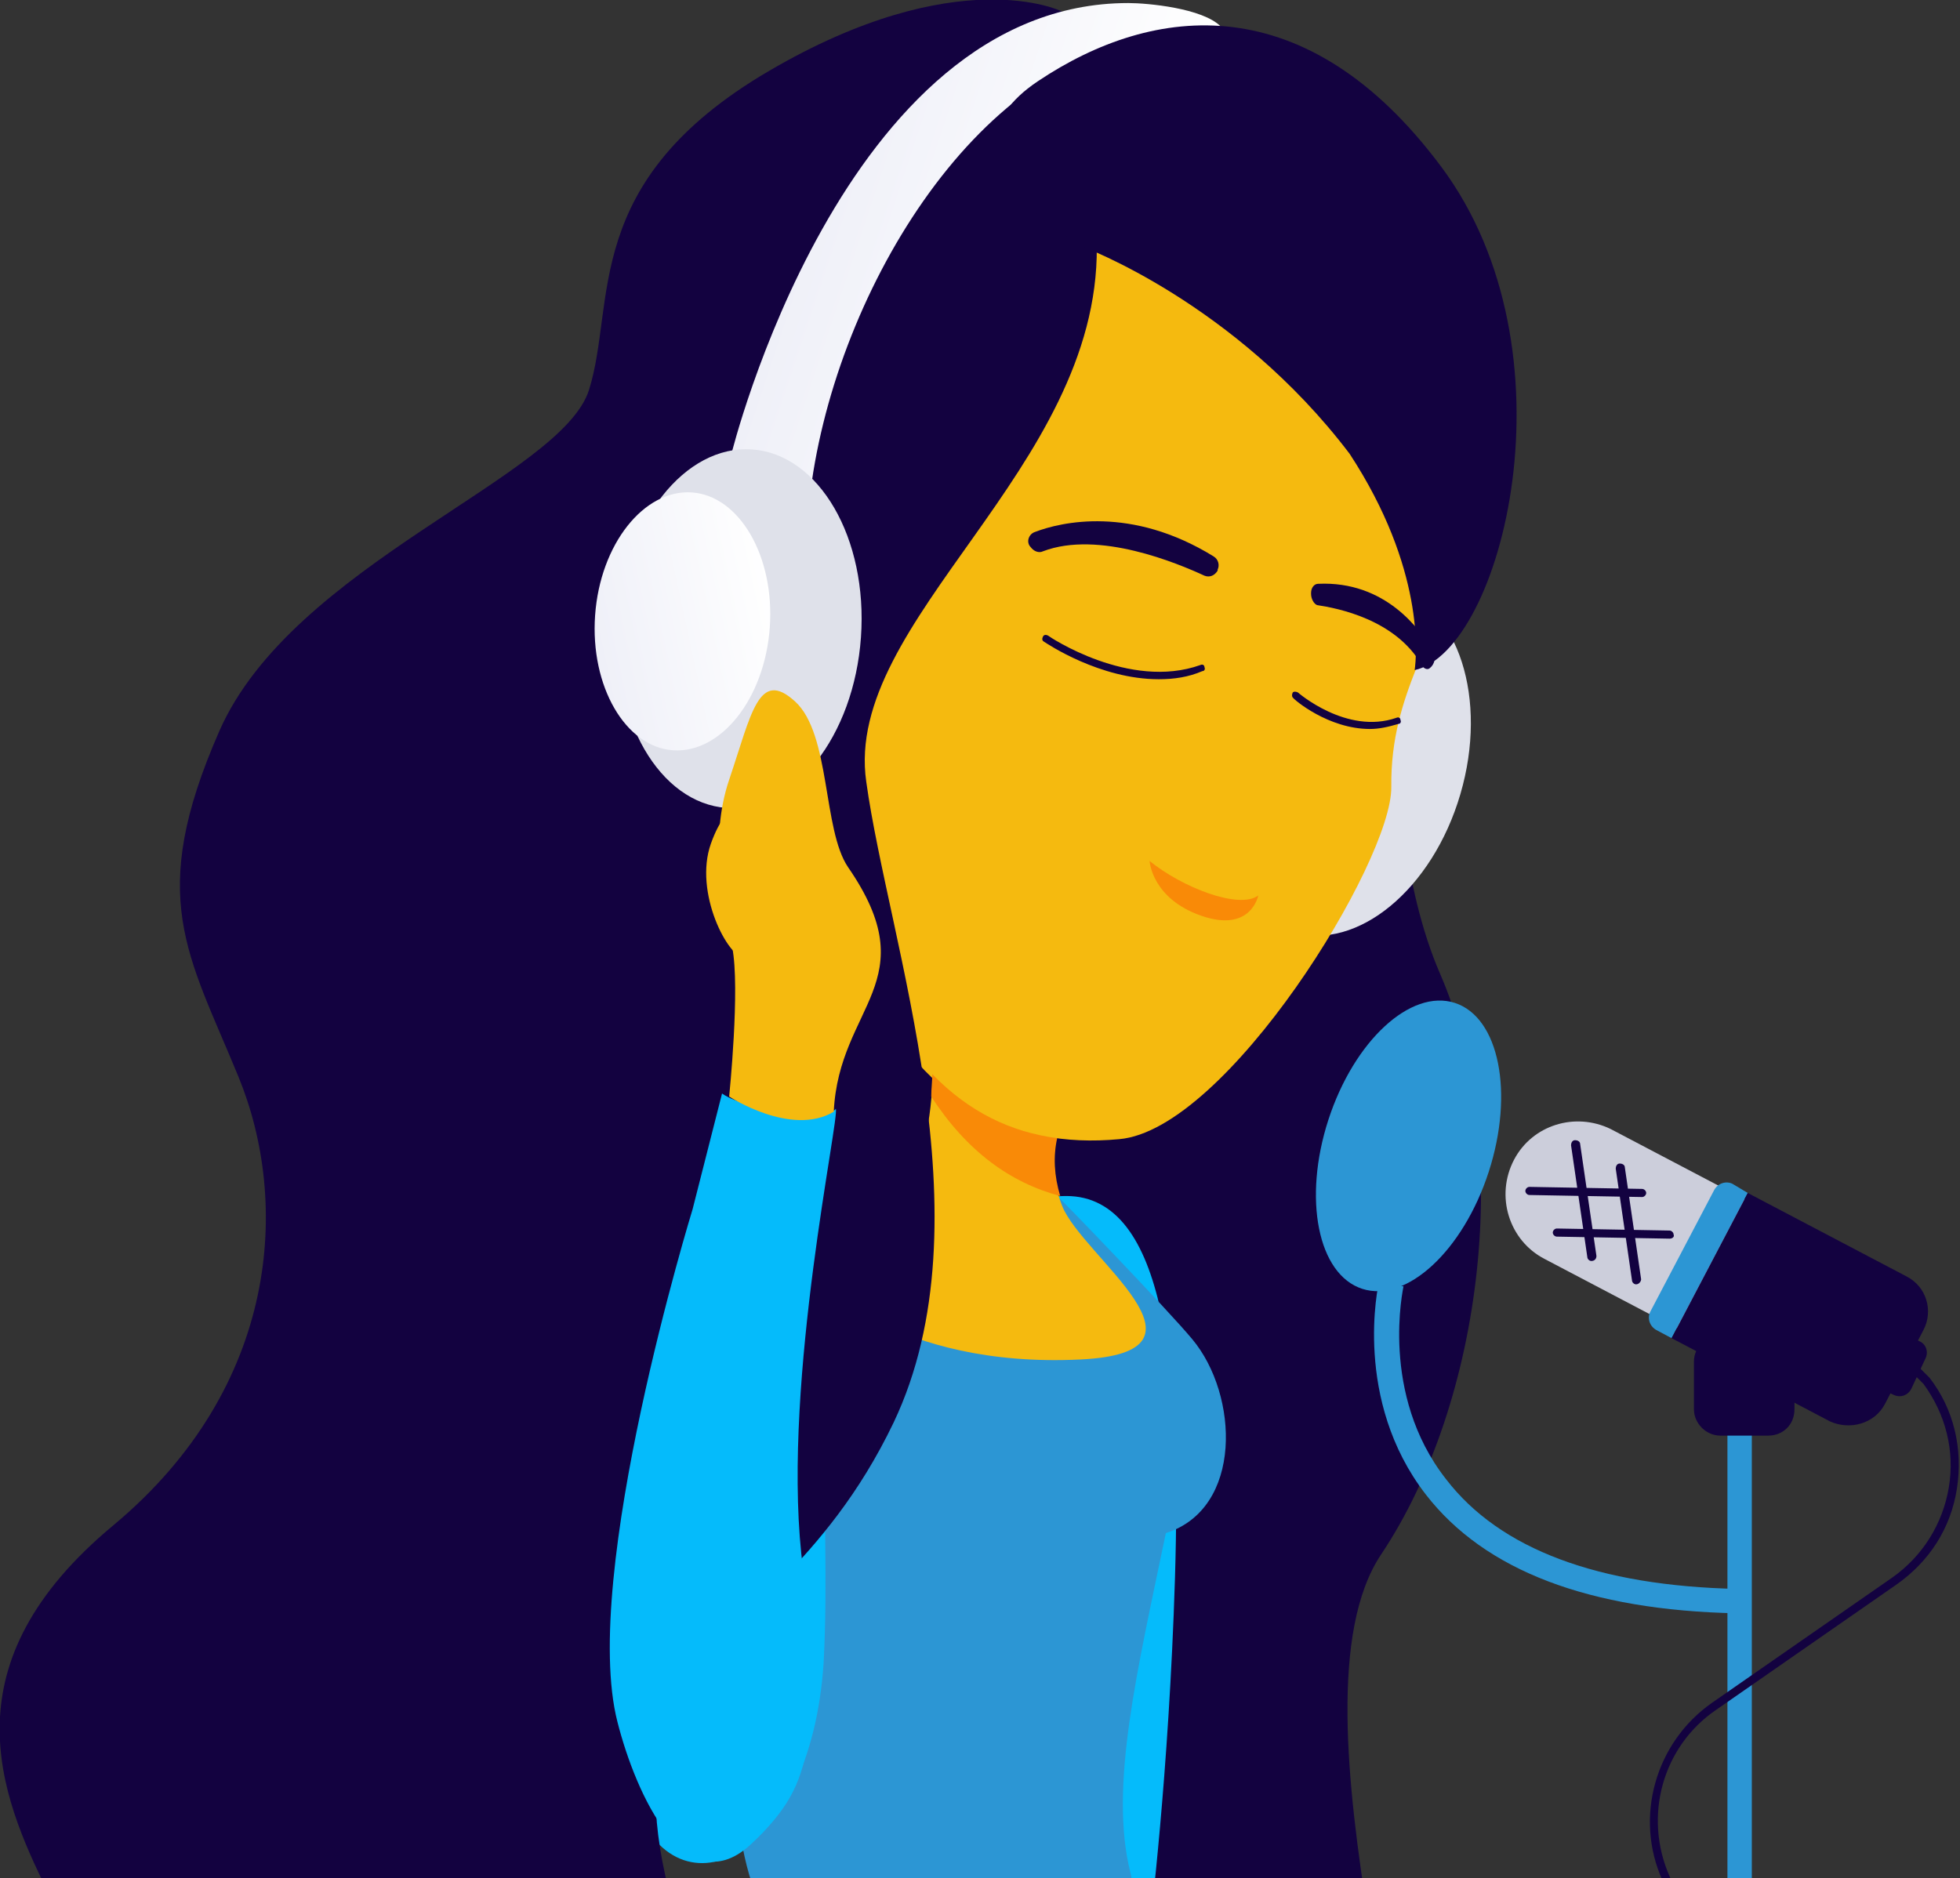<svg xmlns="http://www.w3.org/2000/svg" xmlns:xlink="http://www.w3.org/1999/xlink" xml:space="preserve" x="0" y="0" version="1.1" viewBox="0 0 193 185"><rect x="0" y="0" width="193" height="185" fill="#333333" stroke="none"/><style>.st1{fill:#2c96d4}.st2{fill:#130240}.st3{fill:#05bbfb}.st4{fill:#f5ba0f}.st5{fill:#dfe1ea}.st6{fill:#f98a07}</style><defs><path id="SVGID_1_" d="M0 0h193v185H0z"/></defs><clipPath id="SVGID_2_"><use xlink:href="#SVGID_1_" overflow="visible"/></clipPath><g clip-path="url(#SVGID_2_)"><path d="M170.1 136.7h2.4v60.8h-2.4z" class="st1"/><path d="M138.1 49s-3.6 30.1 3.7 46.9c7.3 16.8 4.3 42.1-5.8 57.2s6.7 60.5.4 62.3c-6.4 1.8-77.7-79.5-56.8-118.1S138.1 49 138.1 49z" class="st2"/><path d="M110.1 186.7s-11.2-38.3-7.5-52.6c1.8-7.1-6.7-16.3 2.4-16.3 9.9 0 11.3 17.6 10.7 37.6-.6 19.5-2.5 34.5-2.5 34.5l-5.1.3 2-3.5z" class="st3"/><path d="M117.4 131.9c4.6 5.5 5 16.7-2.6 19.1-2.8 13.5-5.6 25-3.5 33.4 3.7 15-33.6 9.8-36.7 2.6-6.6-15.5 2.2-58.8 2.2-58.8l27.4-10.3c0-.1 10.8 11.1 13.2 14z" class="st1"/><path d="M91.5 97s2 16.2-3.1 20.2-8.3 8.6-8.3 8.6 8 9 26.3 8.1c14.5-.7.2-10.1-1.8-15.1-3.3-8.3 4.6-16.7 4.6-16.7L91.5 97z" class="st4"/><ellipse cx="132.3" cy="74.8" class="st5" rx="17.7" ry="12" transform="rotate(-73.685 132.32 74.828)"/><path d="M140 27s4.3 18.6 2.9 28.1c-1.2 8.2-6 12.9-5.9 22.4.1 7.3-16.2 33.8-26.8 34.7-10.6 1-19.6-3.6-25.6-16.5s-6.5-26.6-6.4-40.3c.1-13.7 11.9-42 23.3-41.8 11.5.1 29.4-4.5 38.5 13.4z" class="st4"/><path d="M104.1 112.1c-4.6-.6-8.7-2.6-12.3-6.3 0 .7-.1 1.5-.1 2.2 3.5 5.4 7.8 8.5 12.7 9.8-.6-2-.7-3.9-.3-5.7z" class="st6"/><path d="M87.1 129.4c-2.9-1.3-5-8.1-5-8.1s0-8.6-8.7 7.2c-5.9 10.6-15.2 35.6-11.2 48.3 3.9 12.7 17.6 6.8 18.9-13 .9-17-2.2-28.2 6-34.4z" class="st3"/><path d="M104.5 1.1S94.3-3.9 75.7 7 60.7 29.8 58 38.4C55.3 47 28.8 55.6 21.6 72s-3.1 21.9 1.9 34.1 4.1 30.4-12.3 44.1c-16.4 13.6-11.4 26.3-6.4 36.3 5 10-6.8 23.2 7.3 30.4 14.1 7.3 75.5 19.1 63.6-5.5-25.4-52.7-1.3-42.9 12.3-71.3 9.5-20-.5-47.2-2.7-63.1C83 61.1 108.2 46.2 108 24.3c9.5-9.5-3.5-23.2-3.5-23.2z" class="st2"/><linearGradient id="SVGID_3_" x1="-846.531" x2="-815.299" y1="-3023.957" y2="-3014.889" gradientTransform="scale(-1 1) rotate(-34.596 4423.27 -2677.78)" gradientUnits="userSpaceOnUse"><stop offset="0" stop-color="#fff"/><stop offset="1" stop-color="#eff0f8"/></linearGradient><path fill="url(#SVGID_3_)" d="M113.8 3.9C96.1 5.7 81.9 29.3 79.7 49.3L72 44.8S82.9.3 111.1.3c1.9 0 7.3.5 9.1 2.3-3.2.4-6.4 1.3-6.4 1.3z"/><ellipse cx="72.8" cy="61.9" class="st5" rx="17.7" ry="12" transform="rotate(-85.952 72.815 61.907)"/><linearGradient id="SVGID_4_" x1="-3899.566" x2="-3882.18" y1="-22.248" y2="-17.2" gradientTransform="scale(-1 1) rotate(-4.048 -834.345 -54073.07)" gradientUnits="userSpaceOnUse"><stop offset="0" stop-color="#fff"/><stop offset="1" stop-color="#eff0f8"/></linearGradient><path fill="url(#SVGID_4_)" d="M75.8 61.8c-.5 7-4.8 12.4-9.5 12.1s-8.2-6.3-7.7-13.3c.5-7 4.8-12.4 9.5-12.1s8.2 6.3 7.7 13.3z"/><path d="M82.3 109.2c-.1.3-1.4.8-5.3.3-4.6-.7-5.9-1.8-5.9-1.8l-2.9 11.4s-11.1 36.1-7.4 50.5c1.8 7.1 6.8 18.2 13.3 11.9 5.5-5.3 7-9.1 4.8-28.5-1.8-17.3 3.8-42.9 3.4-43.8z" class="st3"/><path d="M106.6 24.3s15 5.5 26.3 20.4c7.4 11.3 6.6 19.9 6.4 21.3 8.6-1.9 16.2-31.4 2.6-49.6C128.7-1.3 113.7.3 102.2 8s4.4 16.3 4.4 16.3z" class="st2"/><ellipse cx="138.7" cy="112.9" class="st1" rx="14.8" ry="8.3" transform="rotate(-72.049 138.672 112.882)"/><path fill="#cccedb" d="m180.7 129.4-1.3 2.5c-1.5 2.8-4.9 3.9-7.7 2.4L152.1 124c-3.5-1.8-4.9-6.2-3-9.8 1.8-3.4 6-4.7 9.5-3l19.8 10.4c2.7 1.6 3.7 5 2.3 7.8z"/><path d="M170.6 116.6c-.6-.3-1.4-.1-1.8.6l-6.3 12c-.3.6-.1 1.4.6 1.8l1.5.8 7.5-14.3-1.5-.9z" class="st1"/><path d="m185.6 138.3 3.8-7.3c1-1.9.3-4.3-1.7-5.3l-15.6-8.2-7.5 14.3 15.6 8.2c2 .9 4.4.2 5.4-1.7zm-28.9-14.1c-.2 0-.4-.2-.4-.4l-1.6-11c0-.2.1-.5.4-.5.2 0 .5.1.5.4l1.6 11c0 .3-.2.5-.5.5.1 0 0 0 0 0zm4.4 2.3c-.2 0-.4-.2-.4-.4l-1.6-11c0-.2.1-.5.4-.5.2 0 .5.1.5.4l1.6 11c0 .2-.2.5-.5.5.1 0 .1 0 0 0z" class="st2"/><path d="m164.4 122-11.1-.2c-.2 0-.4-.2-.4-.4s.2-.4.4-.4l11.1.2c.2 0 .4.2.4.4.1.2-.1.4-.4.4zm-2.7-4.1-11.1-.2c-.2 0-.4-.2-.4-.4s.2-.4.4-.4l11.1.2c.2 0 .4.2.4.4s-.2.4-.4.4zm12.4 23.5h-4.7c-1.4 0-2.6-1.2-2.6-2.6v-4.7c0-1.4 1.2-2.6 2.6-2.6h4.7c1.4 0 2.6 1.2 2.6 2.6v4.7c0 1.5-1.1 2.6-2.6 2.6zm12.4-4-3-1.4c-.7-.3-.9-1.1-.6-1.7l1.4-3c.3-.7 1.1-.9 1.7-.6l3 1.4c.7.3.9 1.1.6 1.7l-1.4 3c-.3.6-1 .9-1.7.6z" class="st2"/><path d="M83.5 85.4c-2.5-3.7-1.7-13.1-5.2-16.3-3.6-3.3-4.3 1.2-6.5 7.7-2 5.9-.6 12.5.3 16.5.8 4-.3 14.7-.3 14.7s6.1 4 10.3 1.5c.5-10.5 9.2-12.8 1.4-24.1z" class="st4"/><path d="M74.2 88.5s-2.3-2.3-.8-7.1c.7-2.5-1.7-3.1-3.4 1.7s1.7 11.3 3.4 11.3.8-5.9.8-5.9z" class="st4"/><path d="M101.9 52.4c2.6-1 9.5-2.6 17.6 2.4.5.3.6.9.4 1.3v.1c-.3.5-.8.7-1.3.5-2.6-1.2-10.4-4.5-15.9-2.4-.4.2-.9 0-1.2-.4-.5-.5-.2-1.3.4-1.5zm39.2 11.8c-1.2-2.2-4.7-7-11.3-6.7-.4 0-.7.4-.7.9v.1c0 .5.3 1 .6 1.1 2 .3 7.7 1.4 10.3 5.9.2.4.6.5.8.3.5-.4.6-1.1.3-1.6z" class="st2"/><linearGradient id="SVGID_5_" x1="-1749.845" x2="-1749.845" y1="-539.052" y2="-539.052" gradientTransform="rotate(23.992 -2245.887 4177.657)" gradientUnits="userSpaceOnUse"><stop offset="0" stop-color="#fff"/><stop offset="1" stop-color="#eff0f8"/></linearGradient><path d="M114.1 66.9c-5.8 0-11-3.5-11.3-3.7-.2-.1-.2-.3-.1-.5s.3-.2.5-.1c.1.1 8 5.4 15 2.9.2-.1.4 0 .4.2.1.2 0 .4-.2.4-1.4.6-2.8.8-4.3.8zm20.8 4.9c-4.1 0-7.5-2.9-7.6-3.1-.1-.1-.1-.3 0-.5.1-.1.3-.1.5 0 0 0 4.8 4.2 9.7 2.5.2-.1.4 0 .4.2.1.2 0 .4-.2.4-1 .3-1.9.5-2.8.5z" class="st2"/><path d="M113.2 84.8c3.2 2.6 8.8 4.8 10.7 3.4 0 0-.7 3.7-5.6 2s-5.1-5.4-5.1-5.4z" class="st6"/><path d="M171 158.9c-14.5-.3-24.8-4.2-30.6-11.7-7.2-9.3-4.7-20.6-4.6-21l2.4.5-1.2-.3 1.2.3c0 .1-2.4 10.6 4.2 19 5.3 6.9 15 10.5 28.7 10.8l-.1 2.4z" class="st1"/><path d="M169.3 197.4c-.2 0-.3-.1-.4-.3l-5.2-11.9c-2.8-6.2-.7-13.6 4.9-17.5l17.7-12.3c3-2.1 5-5.3 5.6-8.9.6-3.6-.3-7.2-2.5-10.2l-1.1-1.1c-.2-.2-.2-.4 0-.6.2-.2.4-.2.6 0l1.1 1.1c2.4 3.1 3.3 7 2.7 10.9-.6 3.9-2.7 7.2-6 9.5L169 168.4c-5.3 3.6-7.2 10.5-4.6 16.4l5.2 11.9c.1.2 0 .5-.2.6 0 .1 0 .1-.1.1z" class="st2"/></g></svg>
